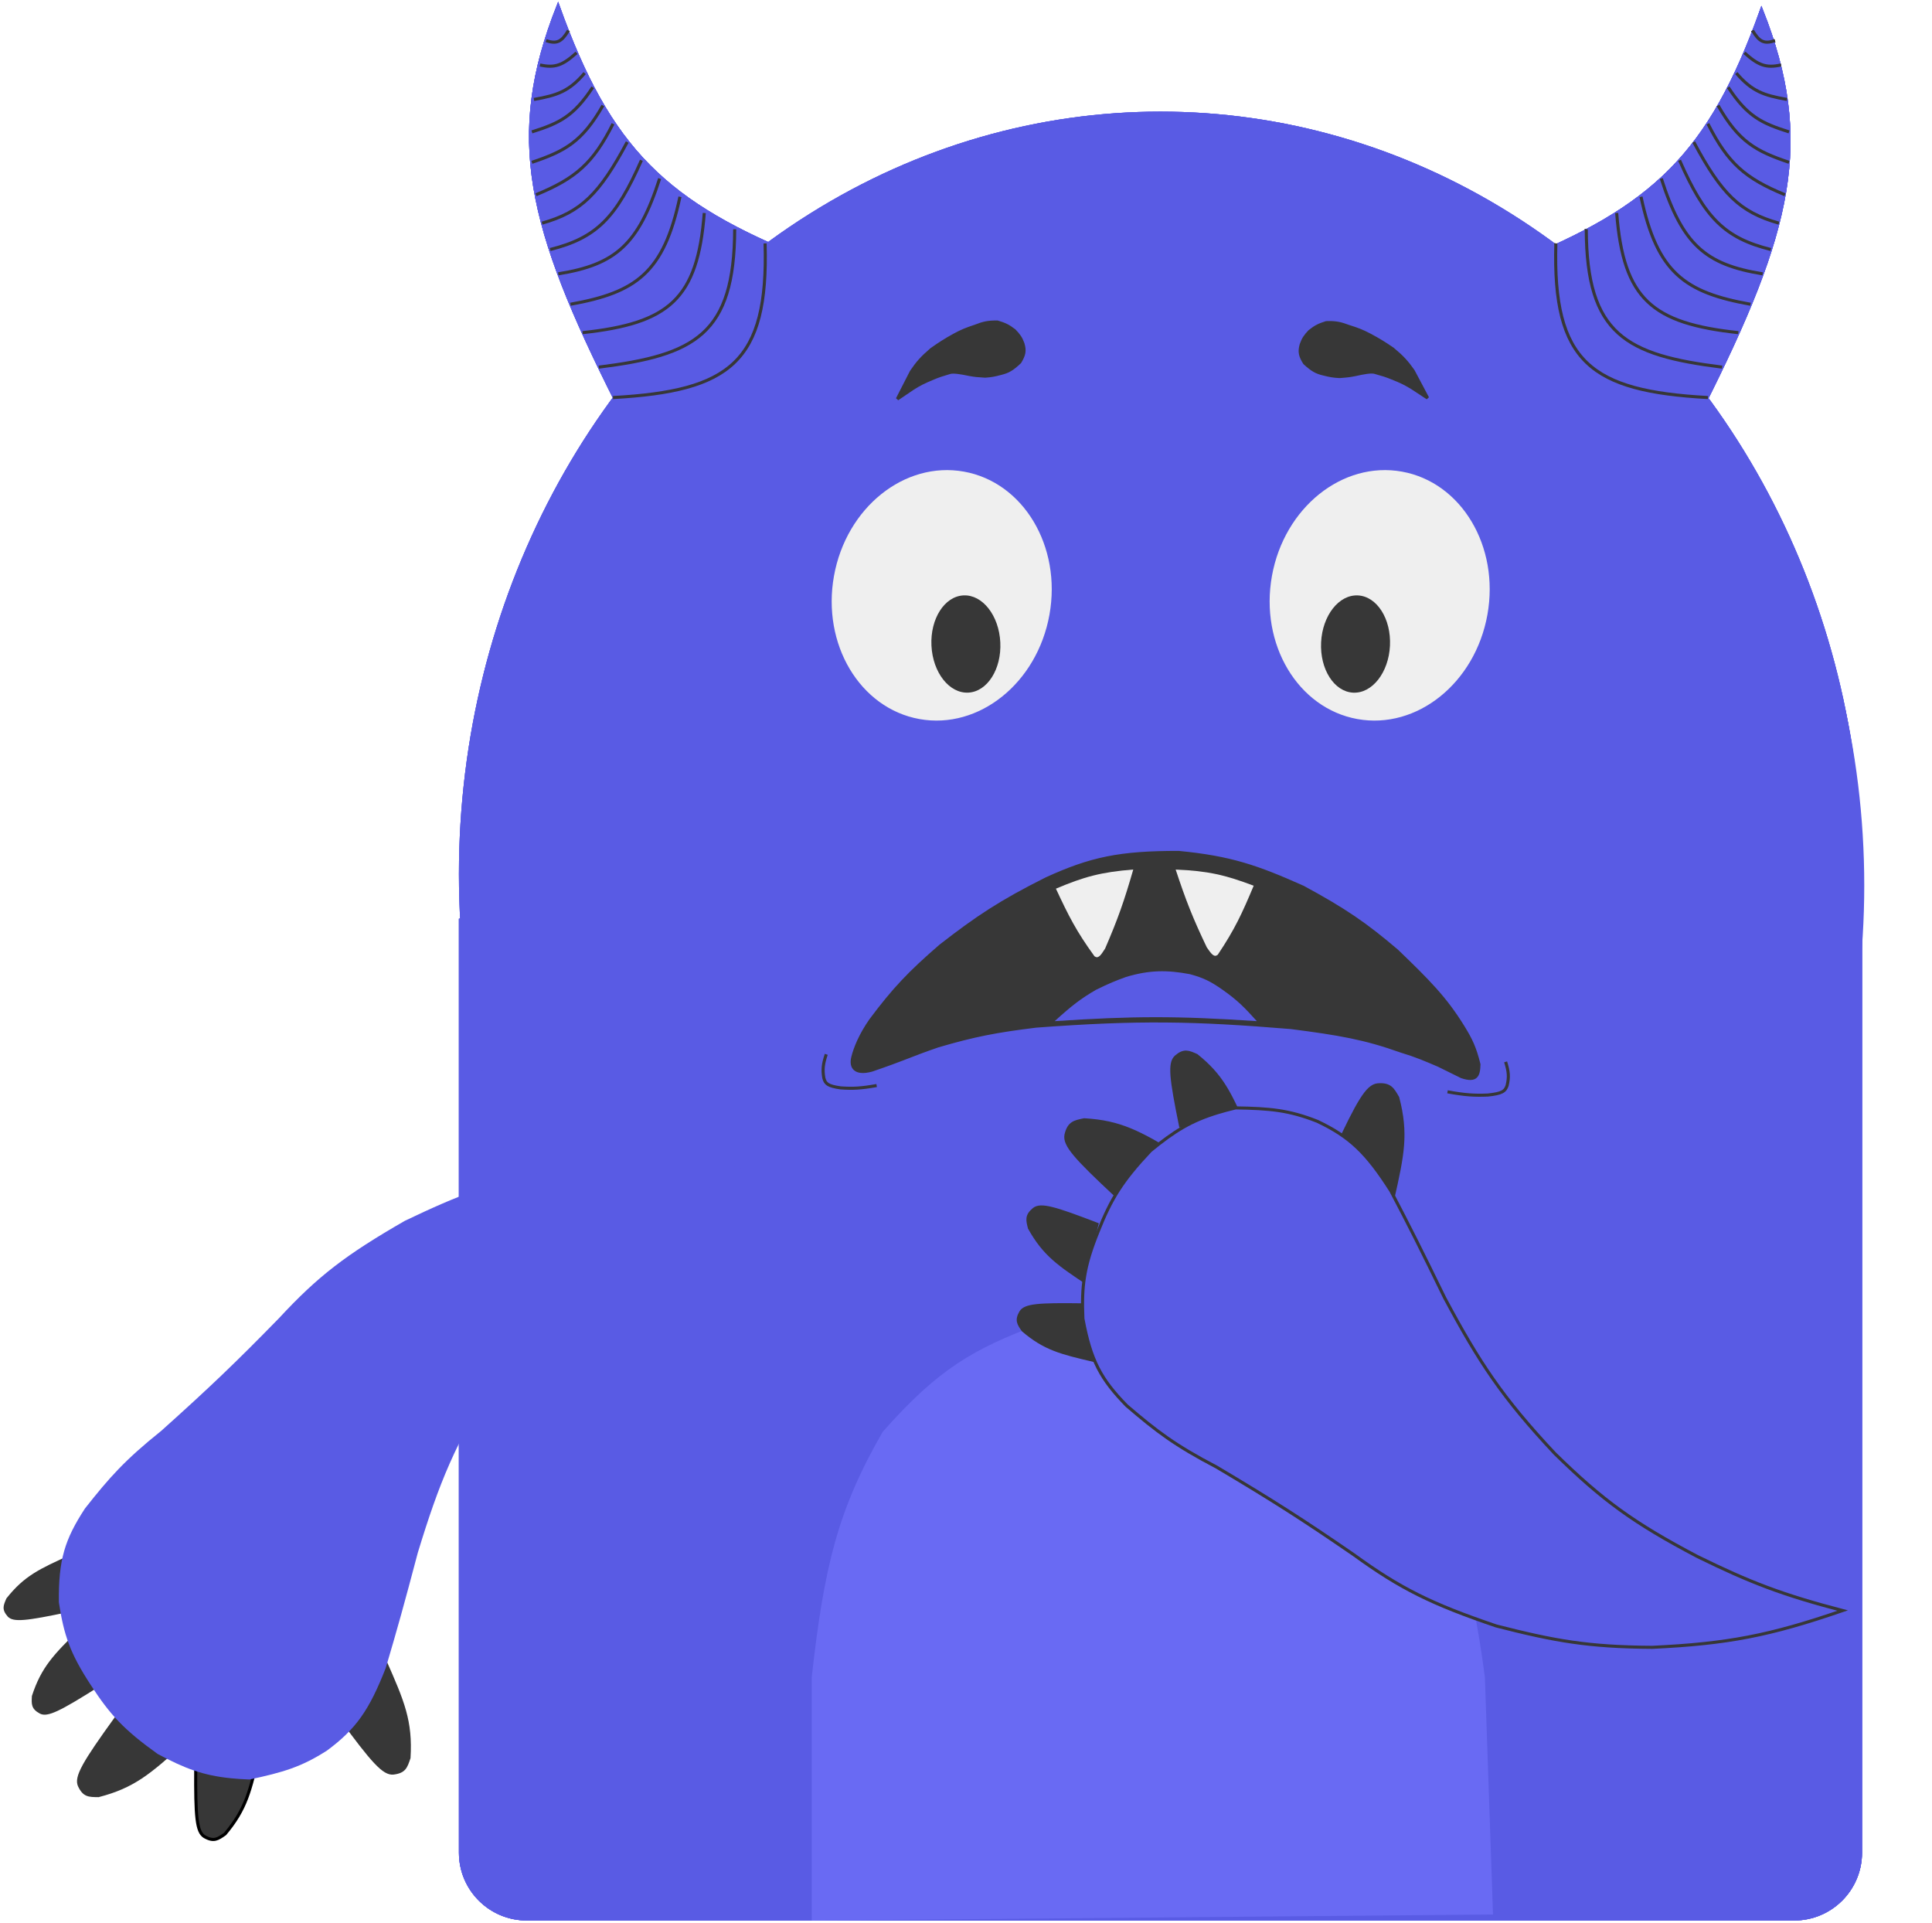 <svg width="627" height="624" viewBox="0 0 627 624" fill="none" xmlns="http://www.w3.org/2000/svg">
<path d="M148.939 298.111H604.292V601.175C604.292 613.325 594.442 623.175 582.292 623.175H170.939C158.789 623.175 148.939 613.325 148.939 601.175V298.111Z" fill="#595BE4"/>
<path d="M571.659 3.316C588.422 45.71 581.354 74.811 552.566 131.949L491.112 85.612C536.794 67.451 554.99 49.884 571.659 3.316Z" fill="#595BE4" stroke="#595BE4"/>
<path d="M181.116 2C164.354 44.394 171.422 73.495 200.21 130.633L261.664 84.295C215.982 66.135 197.786 48.568 181.116 2Z" fill="#595BE4" stroke="#595BE4"/>
<ellipse cx="376.615" cy="283.635" rx="227.676" ry="247.417" fill="#595BE4"/>
<path d="M504.93 78.989C503.817 117.616 516.4 126.91 554.282 128.999M514.8 74.383C514.891 108.518 527.695 115.252 558.888 119.128M524.671 69.119C526.844 97.135 536.191 104.918 564.152 107.942M532.567 63.854C537.799 88.513 546.781 94.915 568.1 98.73M539.147 57.932C546.065 79.402 553.466 85.863 572.049 88.859M545.07 52.01C553.29 70.702 559.693 77.218 574.681 80.963M549.676 46.088C558.661 62.889 564.648 68.867 577.313 72.409M554.282 40.166C560.761 52.987 566.368 57.876 579.287 63.196M557.572 34.243C564.244 45.913 569.76 49.03 580.603 52.668M560.862 28.321C567.116 37.846 571.815 40.009 580.603 42.798M563.494 23.715C568.538 29.643 572.439 30.952 579.945 32.269M566.126 17.135C570.613 21.205 573.201 22.155 577.971 21.083M568.758 9.896C570.924 13.491 572.459 14.386 575.997 13.187" stroke="#373737"/>
<path d="M248.301 78.989C249.414 117.616 236.831 126.91 198.949 128.999M238.43 74.383C238.34 108.518 225.536 115.252 194.343 119.128M228.56 69.119C226.387 97.135 217.04 104.918 189.079 107.942M220.664 63.854C215.432 88.513 206.45 94.915 185.131 98.73M214.084 57.932C207.166 79.402 199.765 85.863 181.182 88.859M208.161 52.01C199.941 70.702 193.538 77.218 178.55 80.963M203.555 46.088C194.57 62.889 188.583 68.867 175.918 72.409M198.949 40.166C192.47 52.987 186.863 57.876 173.944 63.196M195.659 34.243C188.987 45.913 183.471 49.03 172.628 52.668M192.369 28.321C186.115 37.846 181.416 40.009 172.628 42.798M189.737 23.715C184.693 29.643 180.792 30.952 173.286 32.269M187.105 17.135C182.618 21.205 180.03 22.155 175.26 21.083M184.473 9.896C182.307 13.491 180.772 14.386 177.234 13.187" stroke="#373737"/>
<path d="M148.939 298.111H604.292V601.175C604.292 613.325 594.442 623.175 582.292 623.175H170.939C158.789 623.175 148.939 613.325 148.939 601.175V298.111Z" fill="#595BE4"/>
<path d="M462.158 269.29C467.659 267.866 470.375 267.651 474.661 267.974C479.127 268.77 480.008 269.825 480.583 272.58C481.141 276.644 480.963 279.141 479.925 283.767" stroke="#373737"/>
<path d="M286.119 269.29C280.618 267.866 277.902 267.651 273.616 267.974C269.15 268.77 268.27 269.825 267.694 272.58C267.137 276.644 267.315 279.141 268.352 283.767" stroke="#373737"/>
<path d="M332.528 365.35C346.825 374.733 355.098 379.033 371.351 381.142C389.678 380.871 398.549 377.812 412.149 367.982C426.165 356.871 433.231 349.444 444.392 335.739C453.908 322.735 458.539 314.94 465.449 300.205C468.479 293.285 470.055 287.04 470.713 282.439C471.371 277.838 469.904 274.342 464.791 276.517C464.791 276.517 459.623 279.292 455.578 281.781L455.277 281.966C451.408 284.347 448.931 285.871 444.392 288.361C433.175 293.613 426.507 295.695 414.123 298.231C382.561 302.368 365.301 302.162 335.16 298.889C320.201 296.207 312.283 294.291 300.943 288.361C295.757 286.058 293.175 284.333 289.098 281.781L281.86 276.517C277.229 274.252 276.589 277.142 276.596 282.439C277.992 290.209 279.22 293.984 281.86 300.205C287.591 313.712 292.966 321.611 302.917 335.739C312.839 348.191 319.278 354.761 332.528 365.35Z" fill="#373737"/>
<path d="M455.578 281.781C459.623 279.292 464.791 276.517 464.791 276.517C469.904 274.342 471.371 277.838 470.713 282.439C470.055 287.04 468.479 293.285 465.449 300.205C458.539 314.94 453.908 322.735 444.392 335.739C433.231 349.444 426.165 356.871 412.149 367.982C398.549 377.812 389.678 380.871 371.351 381.142C355.098 379.033 346.825 374.733 332.528 365.35C319.278 354.761 312.839 348.191 302.917 335.739C292.966 321.611 287.591 313.712 281.86 300.205C279.22 293.984 277.992 290.209 276.596 282.439C276.589 277.142 277.229 274.252 281.86 276.517L289.098 281.781C293.175 284.333 295.757 286.058 300.943 288.361C312.283 294.291 320.201 296.207 335.16 298.889C365.301 302.162 382.561 302.368 414.123 298.231C426.506 295.695 433.175 293.613 444.392 288.361C448.931 285.871 451.408 284.347 455.277 281.966M455.578 281.781L455.277 281.966M455.578 281.781C455.477 281.843 455.376 281.905 455.277 281.966" stroke="#373737"/>
<path d="M366.089 304.166C361.598 315.301 359.143 321.944 354.24 330.485C350.365 334.228 343.193 313.645 335.82 301.529C347.238 303.31 353.829 303.956 366.089 304.166Z" fill="#EFEFEF" stroke="#EFEFEF"/>
<path d="M382.878 303.914C387.664 314.925 390.294 321.502 395.422 329.909C399.395 333.547 406.018 312.781 413.066 300.474C401.699 302.557 395.128 303.378 382.878 303.914Z" fill="#EFEFEF" stroke="#EFEFEF"/>
<path d="M335.818 365.265C348.707 373.486 356.234 377.525 372.667 379.084C389.391 378.579 397.511 375.774 410.175 367.239C399.137 355.581 390.972 352.176 372.667 352.105C353.675 351.692 345.881 354.932 335.818 365.265Z" fill="#595BE4" stroke="#595BE4"/>
<ellipse cx="305.62" cy="193.202" rx="35.533" ry="40.797" transform="rotate(-10.18 305.62 193.202)" fill="#EFEFEF"/>
<ellipse cx="313.46" cy="208.974" rx="11.186" ry="15.793" transform="rotate(-2.835 313.46 208.974)" fill="#373737"/>
<ellipse cx="35.533" cy="40.797" rx="35.533" ry="40.797" transform="matrix(-0.984 -0.177 -0.177 0.984 489.937 159.326)" fill="#EFEFEF"/>
<ellipse cx="11.186" cy="15.793" rx="11.186" ry="15.793" transform="matrix(-0.999 -0.049 -0.049 0.999 451.866 193.754)" fill="#373737"/>
<path d="M571.659 3.316C588.422 45.71 581.354 74.811 552.566 131.949L491.112 85.612C536.794 67.451 554.99 49.884 571.659 3.316Z" fill="#595BE4" stroke="#595BE4"/>
<path d="M181.116 2C164.354 44.394 171.422 73.495 200.21 130.633L261.664 84.295C215.982 66.135 197.786 48.568 181.116 2Z" fill="#595BE4" stroke="#595BE4"/>
<ellipse cx="376.615" cy="283.635" rx="227.676" ry="247.417" fill="#595BE4"/>
<path d="M504.93 78.989C503.817 117.616 516.4 126.91 554.282 128.999M514.8 74.383C514.891 108.518 527.695 115.252 558.888 119.128M524.671 69.119C526.844 97.135 536.191 104.918 564.152 107.942M532.567 63.854C537.799 88.513 546.781 94.915 568.1 98.73M539.147 57.932C546.065 79.402 553.466 85.863 572.049 88.859M545.07 52.01C553.29 70.702 559.693 77.218 574.681 80.963M549.676 46.088C558.661 62.889 564.648 68.867 577.313 72.409M554.282 40.166C560.761 52.987 566.368 57.876 579.287 63.196M557.572 34.243C564.244 45.913 569.76 49.03 580.603 52.668M560.862 28.321C567.116 37.846 571.815 40.009 580.603 42.798M563.494 23.715C568.538 29.643 572.439 30.952 579.945 32.269M566.126 17.135C570.613 21.205 573.201 22.155 577.971 21.083M568.758 9.896C570.924 13.491 572.459 14.386 575.997 13.187" stroke="#373737"/>
<path d="M248.301 78.989C249.414 117.616 236.831 126.91 198.949 128.999M238.43 74.383C238.34 108.518 225.536 115.252 194.343 119.128M228.56 69.119C226.387 97.135 217.04 104.918 189.079 107.942M220.664 63.854C215.432 88.513 206.45 94.915 185.131 98.73M214.084 57.932C207.166 79.402 199.765 85.863 181.182 88.859M208.161 52.01C199.941 70.702 193.538 77.218 178.55 80.963M203.555 46.088C194.57 62.889 188.583 68.867 175.918 72.409M198.949 40.166C192.47 52.987 186.863 57.876 173.944 63.196M195.659 34.243C188.987 45.913 183.471 49.03 172.628 52.668M192.369 28.321C186.115 37.846 181.416 40.009 172.628 42.798M189.737 23.715C184.693 29.643 180.792 30.952 173.286 32.269M187.105 17.135C182.618 21.205 180.03 22.155 175.26 21.083M184.473 9.896C182.307 13.491 180.772 14.386 177.234 13.187" stroke="#373737"/>
<path d="M148.939 298.111H604.292V601.175C604.292 613.325 594.442 623.175 582.292 623.175H170.939C158.789 623.175 148.939 613.325 148.939 601.175V298.111Z" fill="#595BE4"/>
<path d="M462.158 269.29C467.659 267.866 470.375 267.651 474.661 267.974C479.127 268.77 480.008 269.825 480.583 272.58C481.141 276.644 480.963 279.141 479.925 283.767" stroke="#373737"/>
<path d="M286.119 269.29C280.618 267.866 277.902 267.651 273.616 267.974C269.15 268.77 268.27 269.825 267.694 272.58C267.137 276.644 267.315 279.141 268.352 283.767" stroke="#373737"/>
<path d="M332.528 365.35C346.825 374.733 355.098 379.033 371.351 381.142C389.678 380.871 398.549 377.812 412.149 367.982C426.165 356.871 433.231 349.444 444.392 335.739C453.908 322.735 458.539 314.94 465.449 300.205C468.479 293.285 470.055 287.04 470.713 282.439C471.371 277.838 469.904 274.342 464.791 276.517C464.791 276.517 459.623 279.292 455.578 281.781L455.277 281.966C451.408 284.347 448.931 285.871 444.392 288.361C433.175 293.613 426.507 295.695 414.123 298.231C382.561 302.368 365.301 302.162 335.16 298.889C320.201 296.207 312.283 294.291 300.943 288.361C295.757 286.058 293.175 284.333 289.098 281.781L281.86 276.517C277.229 274.252 276.589 277.142 276.596 282.439C277.992 290.209 279.22 293.984 281.86 300.205C287.591 313.712 292.966 321.611 302.917 335.739C312.839 348.191 319.278 354.761 332.528 365.35Z" fill="#373737"/>
<path d="M455.578 281.781C459.623 279.292 464.791 276.517 464.791 276.517C469.904 274.342 471.371 277.838 470.713 282.439C470.055 287.04 468.479 293.285 465.449 300.205C458.539 314.94 453.908 322.735 444.392 335.739C433.231 349.444 426.165 356.871 412.149 367.982C398.549 377.812 389.678 380.871 371.351 381.142C355.098 379.033 346.825 374.733 332.528 365.35C319.278 354.761 312.839 348.191 302.917 335.739C292.966 321.611 287.591 313.712 281.86 300.205C279.22 293.984 277.992 290.209 276.596 282.439C276.589 277.142 277.229 274.252 281.86 276.517L289.098 281.781C293.175 284.333 295.757 286.058 300.943 288.361C312.283 294.291 320.201 296.207 335.16 298.889C365.301 302.162 382.561 302.368 414.123 298.231C426.506 295.695 433.175 293.613 444.392 288.361C448.931 285.871 451.408 284.347 455.277 281.966M455.578 281.781L455.277 281.966M455.578 281.781C455.477 281.843 455.376 281.905 455.277 281.966" stroke="#373737"/>
<path d="M366.089 304.166C361.598 315.301 359.143 321.944 354.24 330.485C350.365 334.228 343.193 313.645 335.82 301.529C347.238 303.31 353.829 303.956 366.089 304.166Z" fill="#EFEFEF" stroke="#EFEFEF"/>
<path d="M382.878 303.914C387.664 314.925 390.294 321.502 395.422 329.909C399.395 333.547 406.018 312.781 413.066 300.474C401.699 302.557 395.128 303.378 382.878 303.914Z" fill="#EFEFEF" stroke="#EFEFEF"/>
<path d="M335.818 365.265C348.707 373.486 356.234 377.525 372.667 379.084C389.391 378.579 397.511 375.774 410.175 367.239C399.137 355.581 390.972 352.176 372.667 352.105C353.675 351.692 345.881 354.932 335.818 365.265Z" fill="#595BE4" stroke="#595BE4"/>
<ellipse cx="35.533" cy="40.797" rx="35.533" ry="40.797" transform="matrix(-0.984 -0.177 -0.177 0.984 347.804 159.326)" fill="#EFEFEF"/>
<ellipse cx="313.46" cy="208.974" rx="11.186" ry="15.793" transform="rotate(-2.835 313.46 208.974)" fill="#373737"/>
<ellipse cx="35.533" cy="40.797" rx="35.533" ry="40.797" transform="matrix(-0.984 -0.177 -0.177 0.984 489.937 159.326)" fill="#EFEFEF"/>
<ellipse cx="11.186" cy="15.793" rx="11.186" ry="15.793" transform="matrix(-0.999 -0.049 -0.049 0.999 451.866 193.754)" fill="#373737"/>
<path d="M442.188 108.643C439.435 107.89 437.832 107.66 434.928 107.412C432.093 107.02 430.52 106.973 427.469 107.767C425.419 108.942 424.363 109.742 422.787 111.694C421.696 113.513 421.294 114.559 421.06 116.474C420.928 118.958 421.519 120.144 423.42 122.088C426.338 123.781 427.808 124.209 430.243 124.232C432.413 124.296 433.537 124.235 435.44 123.916C437.692 123.252 438.681 122.898 440.161 122.25C443 120.916 445.014 120.102 446.232 120.109L446.238 120.11C448.901 120.26 450.135 120.329 452.123 120.686C455.464 121.206 456.88 121.606 459.165 122.374L464.857 124.537L458.392 116.958C455.808 114.6 454.097 113.362 450.38 111.442C447.281 110.211 445.504 109.573 442.188 108.643Z" fill="#373737"/>
<path d="M446.232 120.109C445.014 120.102 443 120.916 440.161 122.25C438.681 122.898 437.692 123.252 435.44 123.916C433.537 124.235 432.413 124.296 430.243 124.232C427.808 124.209 426.338 123.781 423.42 122.088C421.519 120.144 420.928 118.958 421.06 116.474C421.294 114.559 421.696 113.513 422.787 111.694C424.363 109.742 425.419 108.942 427.469 107.767C430.52 106.973 432.093 107.02 434.928 107.412C437.832 107.66 439.435 107.89 442.188 108.643C445.504 109.573 447.281 110.211 450.38 111.442C454.097 113.362 455.808 114.6 458.392 116.958L464.857 124.537L459.165 122.374C456.88 121.606 455.464 121.206 452.123 120.686C450.135 120.329 448.901 120.26 446.238 120.11M446.232 120.109L446.238 120.11M446.232 120.109C446.234 120.11 446.236 120.11 446.238 120.11" stroke="#373737"/>
<path d="M312.195 108.643C314.948 107.89 316.551 107.66 319.455 107.412C322.29 107.02 323.863 106.973 326.913 107.767C328.964 108.942 330.02 109.742 331.596 111.694C332.687 113.513 333.089 114.559 333.323 116.474C333.454 118.958 332.864 120.144 330.963 122.088C328.045 123.781 326.574 124.209 324.14 124.232C321.97 124.296 320.846 124.235 318.943 123.916C316.691 123.252 315.702 122.898 314.221 122.25C311.382 120.916 309.368 120.102 308.151 120.109L308.145 120.11C305.482 120.26 304.248 120.329 302.26 120.686C298.919 121.206 297.503 121.606 295.218 122.374L289.525 124.537L295.99 116.958C298.575 114.6 300.286 113.362 304.003 111.442C307.102 110.211 308.879 109.573 312.195 108.643Z" fill="#373737"/>
<path d="M308.151 120.109C309.368 120.102 311.382 120.916 314.221 122.25C315.702 122.898 316.691 123.252 318.943 123.916C320.846 124.235 321.97 124.296 324.14 124.232C326.574 124.209 328.045 123.781 330.963 122.088C332.864 120.144 333.454 118.958 333.323 116.474C333.089 114.559 332.687 113.513 331.596 111.694C330.02 109.742 328.964 108.942 326.913 107.767C323.863 106.973 322.29 107.02 319.455 107.412C316.551 107.66 314.948 107.89 312.195 108.643C308.879 109.573 307.102 110.211 304.003 111.442C300.286 113.362 298.575 114.6 295.99 116.958L289.525 124.537L295.218 122.374C297.503 121.606 298.919 121.206 302.26 120.686C304.248 120.329 305.482 120.26 308.145 120.11M308.151 120.109L308.145 120.11M308.151 120.109C308.149 120.11 308.147 120.11 308.145 120.11" stroke="#373737"/>
<path d="M263.435 623.204V544.242C267.423 508.464 271.861 489.948 286.466 464.621C304.557 444.126 315.942 437.692 337.134 429.745C364.799 422.049 381.875 423.357 413.465 429.745C432.876 438.742 442.109 446.604 456.236 464.621C471.543 492.358 477.338 509.68 481.899 544.242L484.531 621.23L263.435 623.204Z" fill="#696AF3"/>
<path d="M22.212 523.091C8.598 525.959 4.329 526.487 2.526 524.569C0.49 522.262 1.082 520.976 2.083 518.663C7.848 511.375 12.721 509.127 22.801 504.57C21.541 511.606 21.484 515.644 22.212 523.091Z" fill="#373737"/>
<path d="M32.096 547.309C19.557 555.206 15.488 557.311 12.978 556.061C10.092 554.51 10.208 553.006 10.353 550.326C13.418 540.915 17.454 536.868 25.838 528.59C27.18 536.084 28.617 540.139 32.096 547.309Z" fill="#373737"/>
<path d="M37.289 557.179C26.82 571.691 23.974 576.434 25.29 579.554C26.94 583.151 28.761 583.125 32.002 583.154C43.576 580.174 48.76 575.617 59.372 566.141C50.443 563.955 45.665 561.916 37.289 557.179Z" fill="#373737"/>
<path d="M63.516 573.701C63.425 589.516 63.81 594.39 66.358 595.96C69.39 597.702 70.688 596.749 73.035 595.108C79.837 587.026 81.229 581.087 84.007 568.823C76.459 571.83 71.974 572.814 63.516 573.701Z" fill="#373737" stroke="black"/>
<path d="M109.801 557.255C120.539 571.902 124.23 576.133 127.654 575.838C131.643 575.369 132.187 573.602 133.229 570.482C133.971 558.375 131.191 551.945 125.36 538.735C120.457 546.673 116.994 550.648 109.801 557.255Z" fill="#373737"/>
<path d="M571.659 3.316C588.422 45.71 581.354 74.811 552.566 131.949L491.112 85.612C536.794 67.451 554.99 49.884 571.659 3.316Z" fill="#595BE4" stroke="#595BE4"/>
<path d="M181.116 2C164.354 44.394 171.422 73.495 200.21 130.633L261.664 84.295C215.982 66.135 197.786 48.568 181.116 2Z" fill="#595BE4" stroke="#595BE4"/>
<ellipse cx="376.615" cy="283.635" rx="227.676" ry="247.417" fill="#595BE4"/>
<path d="M504.93 78.989C503.817 117.616 516.4 126.91 554.282 128.999M514.8 74.383C514.891 108.518 527.695 115.252 558.888 119.128M524.671 69.119C526.844 97.135 536.191 104.918 564.152 107.942M532.567 63.854C537.799 88.513 546.781 94.915 568.1 98.73M539.147 57.932C546.065 79.402 553.466 85.863 572.049 88.859M545.07 52.01C553.29 70.702 559.693 77.218 574.681 80.963M549.676 46.088C558.661 62.889 564.648 68.867 577.313 72.409M554.282 40.166C560.761 52.987 566.368 57.876 579.287 63.196M557.572 34.243C564.244 45.913 569.76 49.03 580.603 52.668M560.862 28.321C567.116 37.846 571.815 40.009 580.603 42.798M563.494 23.715C568.538 29.643 572.439 30.952 579.945 32.269M566.126 17.135C570.613 21.205 573.201 22.155 577.971 21.083M568.758 9.896C570.924 13.491 572.459 14.386 575.997 13.187" stroke="#373737"/>
<path d="M248.301 78.989C249.414 117.616 236.831 126.91 198.949 128.999M238.43 74.383C238.34 108.518 225.536 115.252 194.343 119.128M228.56 69.119C226.387 97.135 217.04 104.918 189.079 107.942M220.664 63.854C215.432 88.513 206.45 94.915 185.131 98.73M214.084 57.932C207.166 79.402 199.765 85.863 181.182 88.859M208.161 52.01C199.941 70.702 193.538 77.218 178.55 80.963M203.555 46.088C194.57 62.889 188.583 68.867 175.918 72.409M198.949 40.166C192.47 52.987 186.863 57.876 173.944 63.196M195.659 34.243C188.987 45.913 183.471 49.03 172.628 52.668M192.369 28.321C186.115 37.846 181.416 40.009 172.628 42.798M189.737 23.715C184.693 29.643 180.792 30.952 173.286 32.269M187.105 17.135C182.618 21.205 180.03 22.155 175.26 21.083M184.473 9.896C182.307 13.491 180.772 14.386 177.234 13.187" stroke="#373737"/>
<path d="M148.939 298.111H604.292V601.175C604.292 613.325 594.442 623.175 582.292 623.175H170.939C158.789 623.175 148.939 613.325 148.939 601.175V298.111Z" fill="#595BE4"/>
<path d="M462.158 269.29C467.659 267.866 470.375 267.651 474.661 267.974C479.127 268.77 480.008 269.825 480.583 272.58C481.141 276.644 480.963 279.141 479.925 283.767" stroke="#373737"/>
<path d="M286.119 269.29C280.618 267.866 277.902 267.651 273.616 267.974C269.15 268.77 268.27 269.825 267.694 272.58C267.137 276.644 267.315 279.141 268.352 283.767" stroke="#373737"/>
<path d="M332.528 365.35C346.825 374.733 355.098 379.033 371.351 381.142C389.678 380.871 398.549 377.812 412.149 367.982C426.165 356.871 433.231 349.444 444.392 335.739C453.908 322.735 458.539 314.94 465.449 300.205C468.479 293.285 470.055 287.04 470.713 282.439C471.371 277.838 469.904 274.342 464.791 276.517C464.791 276.517 459.623 279.292 455.578 281.781L455.277 281.966C451.408 284.347 448.931 285.871 444.392 288.361C433.175 293.613 426.507 295.695 414.123 298.231C382.561 302.368 365.301 302.162 335.16 298.889C320.201 296.207 312.283 294.291 300.943 288.361C295.757 286.058 293.175 284.333 289.098 281.781L281.86 276.517C277.229 274.252 276.589 277.142 276.596 282.439C277.992 290.209 279.22 293.984 281.86 300.205C287.591 313.712 292.966 321.611 302.917 335.739C312.839 348.191 319.278 354.761 332.528 365.35Z" fill="#373737"/>
<path d="M455.578 281.781C459.623 279.292 464.791 276.517 464.791 276.517C469.904 274.342 471.371 277.838 470.713 282.439C470.055 287.04 468.479 293.285 465.449 300.205C458.539 314.94 453.908 322.735 444.392 335.739C433.231 349.444 426.165 356.871 412.149 367.982C398.549 377.812 389.678 380.871 371.351 381.142C355.098 379.033 346.825 374.733 332.528 365.35C319.278 354.761 312.839 348.191 302.917 335.739C292.966 321.611 287.591 313.712 281.86 300.205C279.22 293.984 277.992 290.209 276.596 282.439C276.589 277.142 277.229 274.252 281.86 276.517L289.098 281.781C293.175 284.333 295.757 286.058 300.943 288.361C312.283 294.291 320.201 296.207 335.16 298.889C365.301 302.162 382.561 302.368 414.123 298.231C426.506 295.695 433.175 293.613 444.392 288.361C448.931 285.871 451.408 284.347 455.277 281.966M455.578 281.781L455.277 281.966M455.578 281.781C455.477 281.843 455.376 281.905 455.277 281.966" stroke="#373737"/>
<path d="M366.089 304.166C361.598 315.301 359.143 321.944 354.24 330.485C350.365 334.228 343.193 313.645 335.82 301.529C347.238 303.31 353.829 303.956 366.089 304.166Z" fill="#EFEFEF" stroke="#EFEFEF"/>
<path d="M382.878 303.914C387.664 314.925 390.294 321.502 395.422 329.909C399.395 333.547 406.018 312.781 413.066 300.474C401.699 302.557 395.128 303.378 382.878 303.914Z" fill="#EFEFEF" stroke="#EFEFEF"/>
<path d="M335.818 365.265C348.707 373.486 356.234 377.525 372.667 379.084C389.391 378.579 397.511 375.774 410.175 367.239C399.137 355.581 390.972 352.176 372.667 352.105C353.675 351.692 345.881 354.932 335.818 365.265Z" fill="#595BE4" stroke="#595BE4"/>
<ellipse cx="305.62" cy="193.202" rx="35.533" ry="40.797" transform="rotate(-10.18 305.62 193.202)" fill="#EFEFEF"/>
<ellipse cx="313.46" cy="208.974" rx="11.186" ry="15.793" transform="rotate(-2.835 313.46 208.974)" fill="#373737"/>
<ellipse cx="35.533" cy="40.797" rx="35.533" ry="40.797" transform="matrix(-0.984 -0.177 -0.177 0.984 489.937 159.326)" fill="#EFEFEF"/>
<ellipse cx="11.186" cy="15.793" rx="11.186" ry="15.793" transform="matrix(-0.999 -0.049 -0.049 0.999 451.866 193.754)" fill="#373737"/>
<path d="M571.659 3.316C588.422 45.71 581.354 74.811 552.566 131.949L491.112 85.612C536.794 67.451 554.99 49.884 571.659 3.316Z" fill="#595BE4" stroke="#595BE4"/>
<path d="M181.116 2C164.354 44.394 171.422 73.495 200.21 130.633L261.664 84.295C215.982 66.135 197.786 48.568 181.116 2Z" fill="#595BE4" stroke="#595BE4"/>
<ellipse cx="377.339" cy="287.294" rx="227.676" ry="247.417" fill="#595BE4"/>
<path d="M504.93 78.989C503.817 117.616 516.4 126.91 554.282 128.999M514.8 74.383C514.891 108.518 527.695 115.252 558.888 119.128M524.671 69.119C526.844 97.135 536.191 104.918 564.152 107.942M532.567 63.854C537.799 88.513 546.781 94.915 568.1 98.73M539.147 57.932C546.065 79.402 553.466 85.863 572.049 88.859M545.07 52.01C553.29 70.702 559.693 77.218 574.681 80.963M549.676 46.088C558.661 62.889 564.648 68.867 577.313 72.409M554.282 40.166C560.761 52.987 566.368 57.876 579.287 63.196M557.572 34.243C564.244 45.913 569.76 49.03 580.603 52.668M560.862 28.321C567.116 37.846 571.815 40.009 580.603 42.798M563.494 23.715C568.538 29.643 572.439 30.952 579.945 32.269M566.126 17.135C570.613 21.205 573.201 22.155 577.971 21.083M568.758 9.896C570.924 13.491 572.459 14.386 575.997 13.187" stroke="#373737"/>
<path d="M248.301 78.989C249.414 117.616 236.831 126.91 198.949 128.999M238.43 74.383C238.34 108.518 225.536 115.252 194.343 119.128M228.56 69.119C226.387 97.135 217.04 104.918 189.079 107.942M220.664 63.854C215.432 88.513 206.45 94.915 185.131 98.73M214.084 57.932C207.166 79.402 199.765 85.863 181.182 88.859M208.161 52.01C199.941 70.702 193.538 77.218 178.55 80.963M203.555 46.088C194.57 62.889 188.583 68.867 175.918 72.409M198.949 40.166C192.47 52.987 186.863 57.876 173.944 63.196M195.659 34.243C188.987 45.913 183.471 49.03 172.628 52.668M192.369 28.321C186.115 37.846 181.416 40.009 172.628 42.798M189.737 23.715C184.693 29.643 180.792 30.952 173.286 32.269M187.105 17.135C182.618 21.205 180.03 22.155 175.26 21.083M184.473 9.896C182.307 13.491 180.772 14.386 177.234 13.187" stroke="#373737"/>
<path d="M284.502 352.247C279.345 353.16 276.806 353.276 272.811 353.005C268.654 352.408 267.849 351.674 267.355 349.778C266.898 346.986 267.104 345.275 268.145 342.116" stroke="#373737"/>
<path d="M469.767 354.281C475.501 355.321 478.341 355.5 482.833 355.328C487.522 354.834 488.463 354.121 489.114 352.238C489.769 349.459 489.627 347.744 488.622 344.561" stroke="#373737"/>
<path d="M422.878 287.883C408.077 281.285 399.492 278.241 382.514 276.607C363.323 276.581 353.983 278.576 339.572 285.158C324.703 292.614 317.174 297.625 305.248 306.892C295.057 315.698 290.071 320.988 282.577 331.011C279.283 335.721 277.523 339.984 276.753 343.131C275.983 346.278 277.457 348.692 282.848 347.26C282.848 347.26 288.308 345.417 292.585 343.757L292.904 343.634C296.996 342.046 299.616 341.03 304.412 339.375C316.248 335.904 323.265 334.554 336.274 332.958C369.389 330.486 387.454 330.827 418.95 333.419C434.562 335.431 442.818 336.836 454.585 341.033C459.973 342.672 462.646 343.884 466.869 345.681L474.353 349.374C479.161 350.981 479.883 349.007 479.969 345.375C478.645 340.031 477.426 337.429 474.771 333.133C469.01 323.806 463.523 318.329 453.355 308.527C443.187 299.875 436.562 295.296 422.878 287.883Z" fill="#373737"/>
<path d="M292.585 343.757C288.308 345.417 282.848 347.26 282.848 347.26C277.457 348.692 275.983 346.278 276.753 343.131C277.523 339.984 279.283 335.721 282.577 331.011C290.071 320.988 295.057 315.698 305.248 306.892C317.174 297.625 324.703 292.614 339.572 285.158C353.983 278.576 363.323 276.581 382.514 276.607C399.492 278.241 408.077 281.285 422.878 287.883C436.562 295.296 443.187 299.875 453.355 308.527C463.523 318.329 469.01 323.806 474.771 333.133C477.426 337.429 478.645 340.031 479.969 345.375C479.883 349.007 479.161 350.981 474.353 349.374L466.869 345.681C462.646 343.884 459.973 342.672 454.585 341.033C442.818 336.836 434.562 335.431 418.95 333.419C387.454 330.827 369.389 330.486 336.274 332.958C323.265 334.554 316.248 335.904 304.412 339.375C299.616 341.03 296.996 342.046 292.904 343.634M292.585 343.757L292.904 343.634M292.585 343.757C292.693 343.716 292.799 343.674 292.904 343.634" stroke="#373737"/>
<ellipse cx="35.533" cy="40.797" rx="35.533" ry="40.797" transform="matrix(-0.984 -0.177 -0.177 0.984 347.804 159.326)" fill="#EFEFEF"/>
<ellipse cx="313.46" cy="208.974" rx="11.186" ry="15.793" transform="rotate(-2.835 313.46 208.974)" fill="#373737"/>
<ellipse cx="35.533" cy="40.797" rx="35.533" ry="40.797" transform="matrix(-0.984 -0.177 -0.177 0.984 489.937 159.326)" fill="#EFEFEF"/>
<ellipse cx="11.186" cy="15.793" rx="11.186" ry="15.793" transform="matrix(-0.999 -0.049 -0.049 0.999 451.866 193.754)" fill="#373737"/>
<path d="M444.606 108.731C442.08 107.401 440.565 106.829 437.784 105.959C435.1 104.963 433.575 104.578 430.425 104.693C428.169 105.398 426.965 105.95 425.004 107.515C423.545 109.055 422.927 109.989 422.285 111.808C421.619 114.206 421.939 115.491 423.374 117.8C425.858 120.084 427.201 120.82 429.573 121.368C431.677 121.9 432.788 122.084 434.715 122.183C437.057 122.023 438.1 121.89 439.685 121.578C442.745 120.889 444.888 120.53 446.075 120.801L446.08 120.802C448.648 121.525 449.838 121.859 451.702 122.637C454.851 123.867 456.147 124.564 458.212 125.808L463.302 129.151L458.629 120.353C456.616 117.492 455.213 115.913 451.998 113.235C449.239 111.363 447.642 110.356 444.606 108.731Z" fill="#373737"/>
<path d="M446.075 120.801C444.888 120.53 442.745 120.889 439.685 121.578C438.1 121.89 437.057 122.023 434.715 122.183C432.788 122.084 431.677 121.9 429.573 121.368C427.201 120.82 425.858 120.084 423.374 117.8C421.939 115.491 421.619 114.206 422.285 111.808C422.927 109.989 423.545 109.055 425.004 107.515C426.965 105.95 428.169 105.398 430.425 104.693C433.575 104.578 435.1 104.963 437.784 105.959C440.565 106.829 442.08 107.401 444.606 108.731C447.642 110.356 449.239 111.363 451.998 113.235C455.213 115.913 456.616 117.492 458.629 120.353L463.302 129.151L458.212 125.808C456.147 124.564 454.851 123.867 451.702 122.637C449.838 121.859 448.648 121.525 446.08 120.802M446.075 120.801L446.08 120.802M446.075 120.801C446.077 120.801 446.079 120.802 446.08 120.802" stroke="#373737"/>
<path d="M309.61 108.757C312.115 107.388 313.621 106.794 316.389 105.882C319.057 104.845 320.576 104.436 323.728 104.504C325.994 105.174 327.207 105.708 329.191 107.243C330.673 108.761 331.305 109.685 331.975 111.495C332.678 113.882 332.377 115.171 330.977 117.502C328.529 119.824 327.197 120.58 324.834 121.164C322.737 121.728 321.63 121.929 319.704 122.057C317.36 121.932 316.315 121.816 314.725 121.528C311.655 120.885 309.508 120.559 308.325 120.847L308.319 120.849C305.762 121.61 304.578 121.963 302.726 122.769C299.595 124.047 298.31 124.764 296.265 126.038L291.226 129.458L295.765 120.591C297.734 117.699 299.113 116.099 302.287 113.373C305.017 111.459 306.599 110.428 309.61 108.757Z" fill="#373737"/>
<path d="M308.325 120.847C309.508 120.559 311.655 120.885 314.725 121.528C316.315 121.816 317.36 121.932 319.704 122.057C321.63 121.929 322.737 121.728 324.834 121.164C327.197 120.58 328.529 119.824 330.977 117.502C332.377 115.171 332.678 113.882 331.975 111.495C331.305 109.685 330.673 108.761 329.191 107.243C327.207 105.708 325.994 105.174 323.728 104.504C320.576 104.436 319.057 104.845 316.389 105.882C313.621 106.794 312.115 107.388 309.61 108.757C306.599 110.428 305.017 111.459 302.287 113.373C299.113 116.099 297.734 117.699 295.765 120.591L291.226 129.458L296.265 126.038C298.31 124.764 299.595 124.047 302.726 122.769C304.578 121.963 305.762 121.61 308.319 120.849M308.325 120.847L308.319 120.849M308.325 120.847C308.323 120.848 308.321 120.849 308.319 120.849" stroke="#373737"/>
<path d="M242.658 379.268C224.357 388.133 215.026 394.002 199.814 405.595C181.593 420.288 173.114 429.49 160.874 447.352C147.703 468.451 142.589 480.933 135.593 503.839C131.134 520.715 128.867 528.835 125.186 541.241C119.848 554.882 115.566 561.045 106.118 568.038C97.745 573.393 91.922 575.082 80.964 577.431C78.786 577.345 76.792 577.212 74.931 577.023C65.899 576.106 59.986 573.86 51.169 569.14C40.187 561.293 35.626 556.314 29.412 546.693C22.69 536.412 20.72 530.52 19.103 519.919C18.96 506.018 21.04 499.513 27.57 489.49C35.504 479.434 40.414 473.853 52.344 464.281C68.06 450.189 76.424 442.196 90.507 427.772C103.182 414.101 112.116 407.222 131.415 396.125C149.017 387.726 159.326 383.668 179.749 379.521C204.018 375.919 217.828 375.862 242.658 379.268Z" fill="#595BE4"/>
<path d="M263.435 623.204V544.241C267.423 508.464 271.861 489.948 286.466 464.621C304.557 444.126 315.942 437.692 337.134 429.745C364.799 422.049 381.875 423.357 413.465 429.745C432.876 438.742 442.109 446.603 456.236 464.621C471.543 492.358 477.338 509.68 481.899 544.241L484.531 621.23L263.435 623.204Z" fill="#696AF3"/>
<path d="M342.284 331.35C347.89 326.243 350.828 324.01 355.679 321.187C360.025 319.049 362.013 318.266 365.38 317.03C372.997 314.739 378.732 314.703 386.166 316.106C390.554 317.292 392.869 318.442 396.79 321.187C401.502 324.508 403.861 326.853 407.877 331.35C382.033 329.621 367.678 329.662 342.284 331.35Z" fill="#595BE4"/>
<path d="M350.894 423.4C336.983 423.221 332.693 423.53 331.295 425.761C329.744 428.418 330.574 429.565 332.004 431.641C339.071 437.675 344.287 438.937 355.058 441.456C352.459 434.798 351.622 430.847 350.894 423.4Z" fill="#373737" stroke="#373737"/>
<path d="M356.014 397.246C342.184 391.925 337.784 390.648 335.564 392.36C333.032 394.441 333.437 395.894 334.098 398.495C338.927 407.134 343.67 410.323 353.498 416.821C353.364 409.21 353.988 404.953 356.014 397.246Z" fill="#373737" stroke="#373737"/>
<path d="M362.066 387.819C348.986 375.609 345.275 371.506 345.962 368.19C346.885 364.342 348.677 364.015 351.851 363.359C363.783 364.042 369.751 367.51 381.997 374.752C373.66 378.625 369.367 381.55 362.066 387.819Z" fill="#373737" stroke="#373737"/>
<path d="M383.132 365.315C379.981 349.817 379.416 344.961 381.611 342.927C384.249 340.631 385.706 341.314 388.327 342.471C396.565 349.083 399.08 354.64 404.179 366.134C396.192 364.645 391.602 364.548 383.132 365.315Z" fill="#373737" stroke="#373737"/>
<path d="M433.192 373.707C440.891 357.259 443.693 352.393 447.109 352.02C451.114 351.707 451.99 353.335 453.615 356.195C456.687 367.93 455.205 374.776 452.042 388.865C445.695 382.026 441.528 378.796 433.192 373.707Z" fill="#373737" stroke="#373737"/>
<path d="M597.992 522.608C578.322 517.454 568.03 513.502 550.863 505.073C530.142 494.186 520.042 486.799 504.575 471.644C487.569 453.494 480.135 442.238 468.837 421.12C461.195 405.427 457.399 397.899 451.386 386.44C443.509 374.091 438.114 368.874 427.491 363.842C418.24 360.21 412.2 359.68 400.995 359.496C398.874 360.003 396.944 360.519 395.154 361.065C386.471 363.713 381.105 367.061 373.369 373.398C364.113 383.223 360.602 388.991 356.368 399.633C351.764 411.021 350.972 417.182 351.438 427.896C353.988 441.562 357.289 447.541 365.636 456.11C375.366 464.44 381.264 468.965 394.821 476.046C412.968 486.83 422.721 493.052 439.33 504.477C454.411 515.435 464.508 520.455 485.591 527.606C504.486 532.438 515.385 534.423 536.225 534.538C560.732 533.374 574.292 530.756 597.992 522.608Z" fill="#595BE4" stroke="#373737"/>
<path d="M381.547 282.166C384.812 292.06 387.065 297.838 391.663 307.443C393.198 309.658 394.041 310.756 395.213 309.795C400.791 301.44 403.075 296.436 406.866 287.404C397.645 283.918 392.066 282.596 381.547 282.166Z" fill="#EFEFEF"/>
<path d="M367.781 282.152C364.899 292.165 362.87 298.025 358.644 307.799C357.196 310.072 356.395 311.202 355.187 310.287C349.292 302.153 346.817 297.24 342.682 288.361C351.762 284.523 357.286 282.986 367.781 282.152Z" fill="#EFEFEF"/>
</svg>
